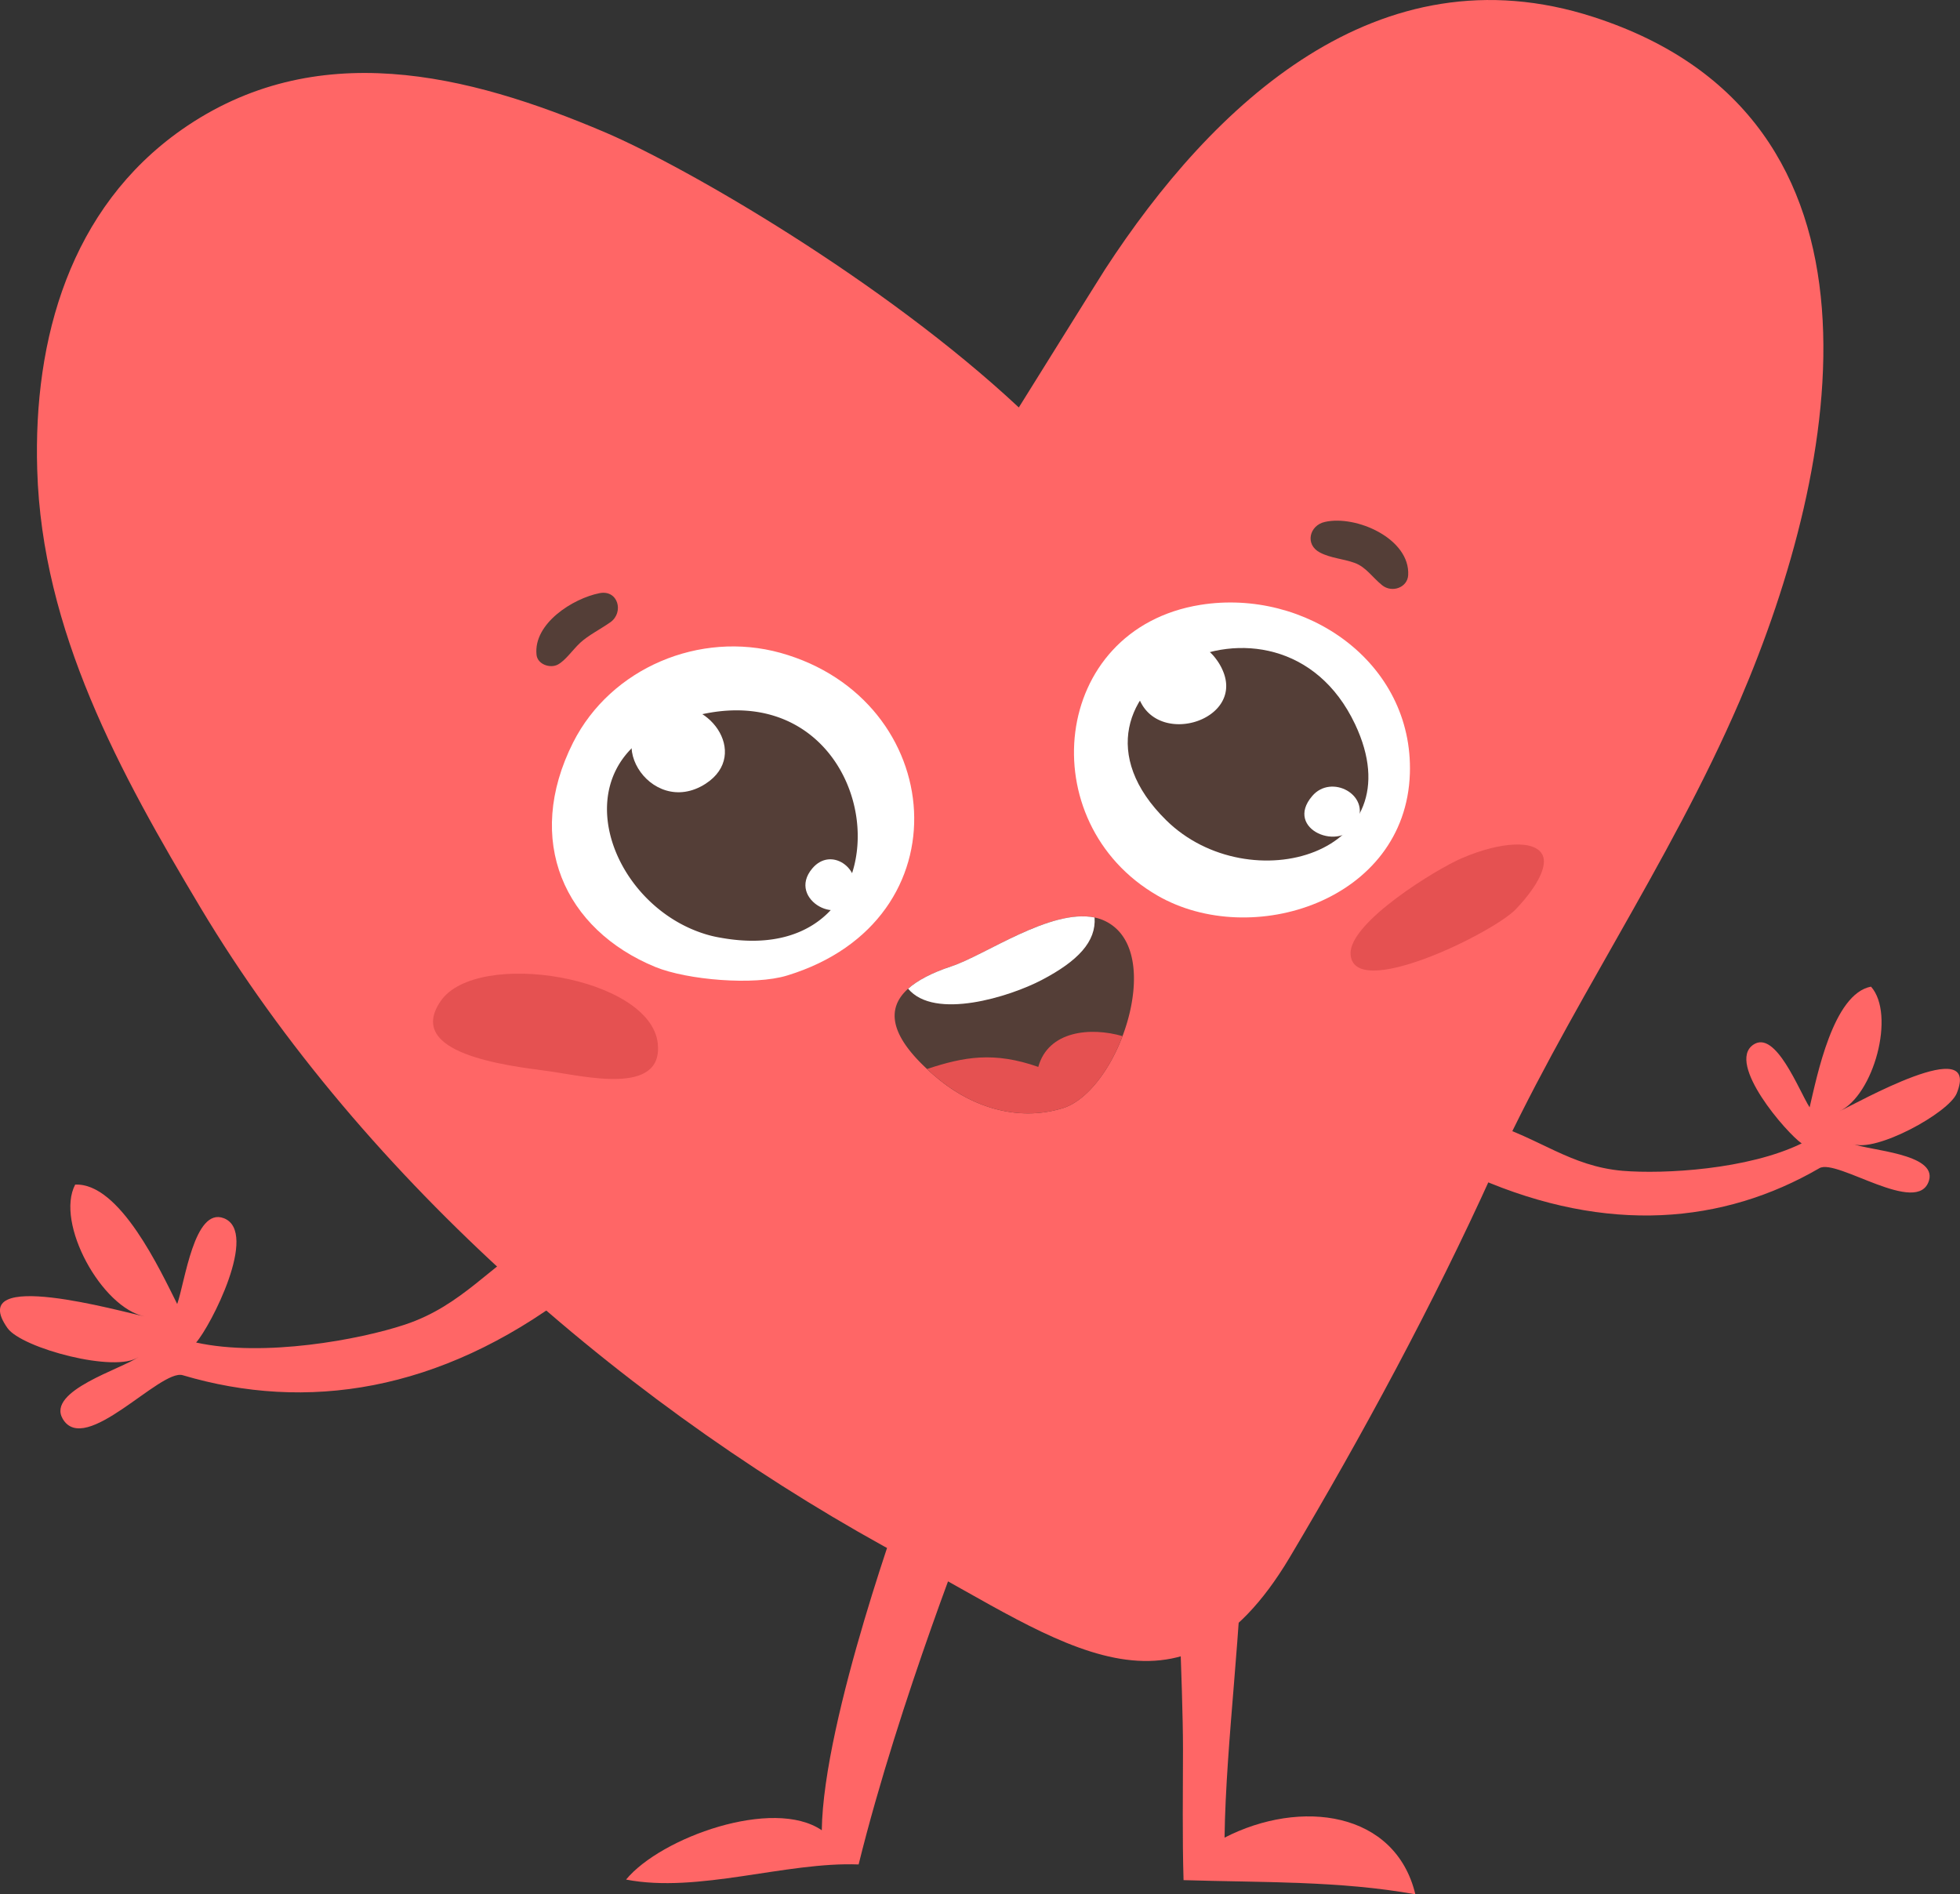 <svg xmlns="http://www.w3.org/2000/svg" width="1037.5" height="1002.8" viewBox="0 0 1037.5 1002.8">
  <rect x="0" y="0" width="1037.5" height="1002.8" fill="#333333" stroke="none"/>
  <title>emoji9_342744402</title>
  <g id="Layer_2" data-name="Layer 2">
    <g id="emoji9_342744402">
      <g>
        <path d="M843.5,9C729.3-28,641.6,55.6,585,142.5c-4.1,6.4-45.7,73.2-45.7,73.2-71.7-67-175.9-127.2-218.9-145.6-73-31.1-153.5-51-224.3-1.4C37.2,110.1,17.6,179.3,19.7,248.6c2.5,85.5,43.8,160.6,86.5,232,86.7,144.9,230.5,268.1,375,345.2,79.4,42.3,143.3,96.1,201.4-1.2,38.5-64.7,76.1-134.3,107.1-202.8,39-86.3,93.8-163.8,131.3-251C974.5,246.1,1009,62.5,843.5,9Z" fill="#f66"/>
        <path d="M479.3,791.3S435.8,909.6,435,968.9c-25.7-17.6-85.2,3.8-103.6,26.1,38.1,7.4,84.7-9.5,123.1-8,21.7-87.7,60.9-185.5,60.9-185.5Z" fill="#f66"/>
        <path d="M622.5,817.1s3.7,76.5,3.7,108.6c0,23.2-.4,46.5.3,69.6,41.4,1.3,82.8.3,122.7,7.5-10.6-44-60.7-50.7-101-30,.7-51.2,9.6-113.7,9.6-165Z" fill="#f66"/>
        <path d="M346.9,511.9c16.9,6.9,52.3,9.9,69.8,4.5,95.5-29.2,84.7-146.2-3.6-170.8-42.6-11.8-89.7,7.9-109.7,47.4C277.2,445,298.8,492.1,346.9,511.9Z" fill="#fff"/>
        <path d="M612.7,474.1c49.7,28.7,131.4,2.9,133.6-64.6,1.9-59-55.2-98.2-110.9-89.3C556,333,545.8,435.5,612.7,474.1Z" fill="#fff"/>
        <path d="M372.7,494.3a61.3,61.3,0,0,0,8.7,2.1c111.4,20.2,88.3-157.1-26-113.4C296.4,405.5,321.7,478.1,372.7,494.3Z" fill="#543e37"/>
        <path d="M717.3,383.4c-40.7-86.1-170-17.9-99.9,50.9C661.2,477.3,749.9,452.4,717.3,383.4Z" fill="#543e37"/>
        <path d="M373.5,414.9c24.4-15.8.5-47.9-23.3-39.6C315.5,387.4,344,433.9,373.5,414.9Z" fill="#fff"/>
        <path d="M647.9,356.6a28.5,28.5,0,0,0-4.1-7.6c-16.1-22.3-53.2-.2-39.4,23.8C616.5,393.9,656.4,380.8,647.9,356.6Z" fill="#fff"/>
        <path d="M430,459.7c-14.1,16.6,16.6,32.7,22.2,13.3C456,459.7,439.9,448,430,459.7Z" fill="#fff"/>
        <path d="M694.6,421.4c-15.2,17.7,15.6,30.2,23.7,14C725.6,420.8,704.7,409.5,694.6,421.4Z" fill="#fff"/>
        <path d="M317.4,314c-14.2,2.8-35.1,16.1-33.4,32.6.5,5.1,7.2,7.4,11.3,5.2s7.8-7.8,11.9-11.6,10.6-7.1,15.9-10.8C330.4,324.2,327.2,312.1,317.4,314Z" fill="#543e37"/>
        <path d="M745.4,304.5c1.1-19.3-27.5-32-44.1-28.2-8.2,1.8-10.7,12-2.6,16.2,5.7,3,12.4,3.3,18.4,5.5s9.3,7.6,14.5,11.8S745,311.1,745.4,304.5Z" fill="#543e37"/>
        <path d="M348.2,552.5c-3.6-35.4-95.6-50.5-114.9-22.6S268.2,564.1,290,567C309.1,569.6,351,580.3,348.2,552.5Z" fill="#e55151"/>
        <path d="M816.7,453c-3.6-8.7-22.4-7.5-42.9,1.3-13.5,5.8-59.1,33.7-58.9,50.4.5,26,75.6-10.8,87.6-23.5S818.9,458.4,816.7,453Z" fill="#e55151"/>
        <path d="M562.4,586.7c-24,7.3-48.5-.8-67-16.6-1.7-1.4-3.3-2.8-4.7-4.2-18.2-16.9-22.5-31.3-10-42.5,5-4.4,12.5-8.4,22.8-11.8,18-5.9,52.5-30.7,75.9-25.9a23.9,23.9,0,0,1,12.4,6.8c11.5,11.9,10.2,35.3,2.4,56C587.3,566.8,575.2,582.8,562.4,586.7Z" fill="#543e37"/>
        <path d="M594.2,548.5c-6.9,18.3-18.9,34.3-31.8,38.2-24,7.3-48.5-.8-67-16.6-1.7-1.4-3.3-2.8-4.7-4.2,19.7-6.5,35.5-9.3,58.9-1.1C554.9,545.6,577.3,543.6,594.2,548.5Z" fill="#e55151"/>
        <path d="M551.4,518.8c-16.8,8.8-56.7,21.4-70.7,4.6,5-4.4,12.5-8.4,22.8-11.8,18-5.9,52.5-30.7,75.9-25.9C580.3,498.4,570.7,508.7,551.4,518.8Z" fill="#fff"/>
        <path d="M301.8,684.7C232.5,737,162,747.4,96.7,728c-11.8-3.5-51.7,43.2-63.5,23.1-8.7-14.9,31.6-26.5,40.2-32.8-11.9,8.8-61.9-4.6-69.4-15.2-23.2-32.7,61.2-8.4,72.7-6.2-22.8-4.4-47.6-49.5-36.9-69.8,23.7-1.1,45.2,45.8,54,63.2,4.1-11.5,9-51.5,24.7-45.4,18.7,7.3-7.1,57.3-14.7,65.8,35.8,7.9,86.6-1.5,110.6-9.5,30.6-10.2,45-31.6,72.7-47.7Z" fill="#f66"/>
        <path d="M782.3,623.6c68.7,29.9,130,24.3,180.8-5.2,9.2-5.3,52.2,25.8,58,6.5,4.2-14.3-31.9-15.8-40.4-19.4,11.8,5,51-16.4,55.1-26.8,12.9-32.1-53,5.4-62.2,9.6,18.2-8.4,29.9-51.2,16.8-66-20.1,3.8-28.6,47.5-32.5,63.9-5.7-8.9-18-41.4-29.9-33.1-14.2,9.9,17.6,46.6,25.7,52.2-28.5,13.9-73,16.3-94.8,14.5-27.7-2.4-44.1-17.4-70.5-25.3Z" fill="#f66"/>
      </g>
    </g>
  </g>
</svg>
